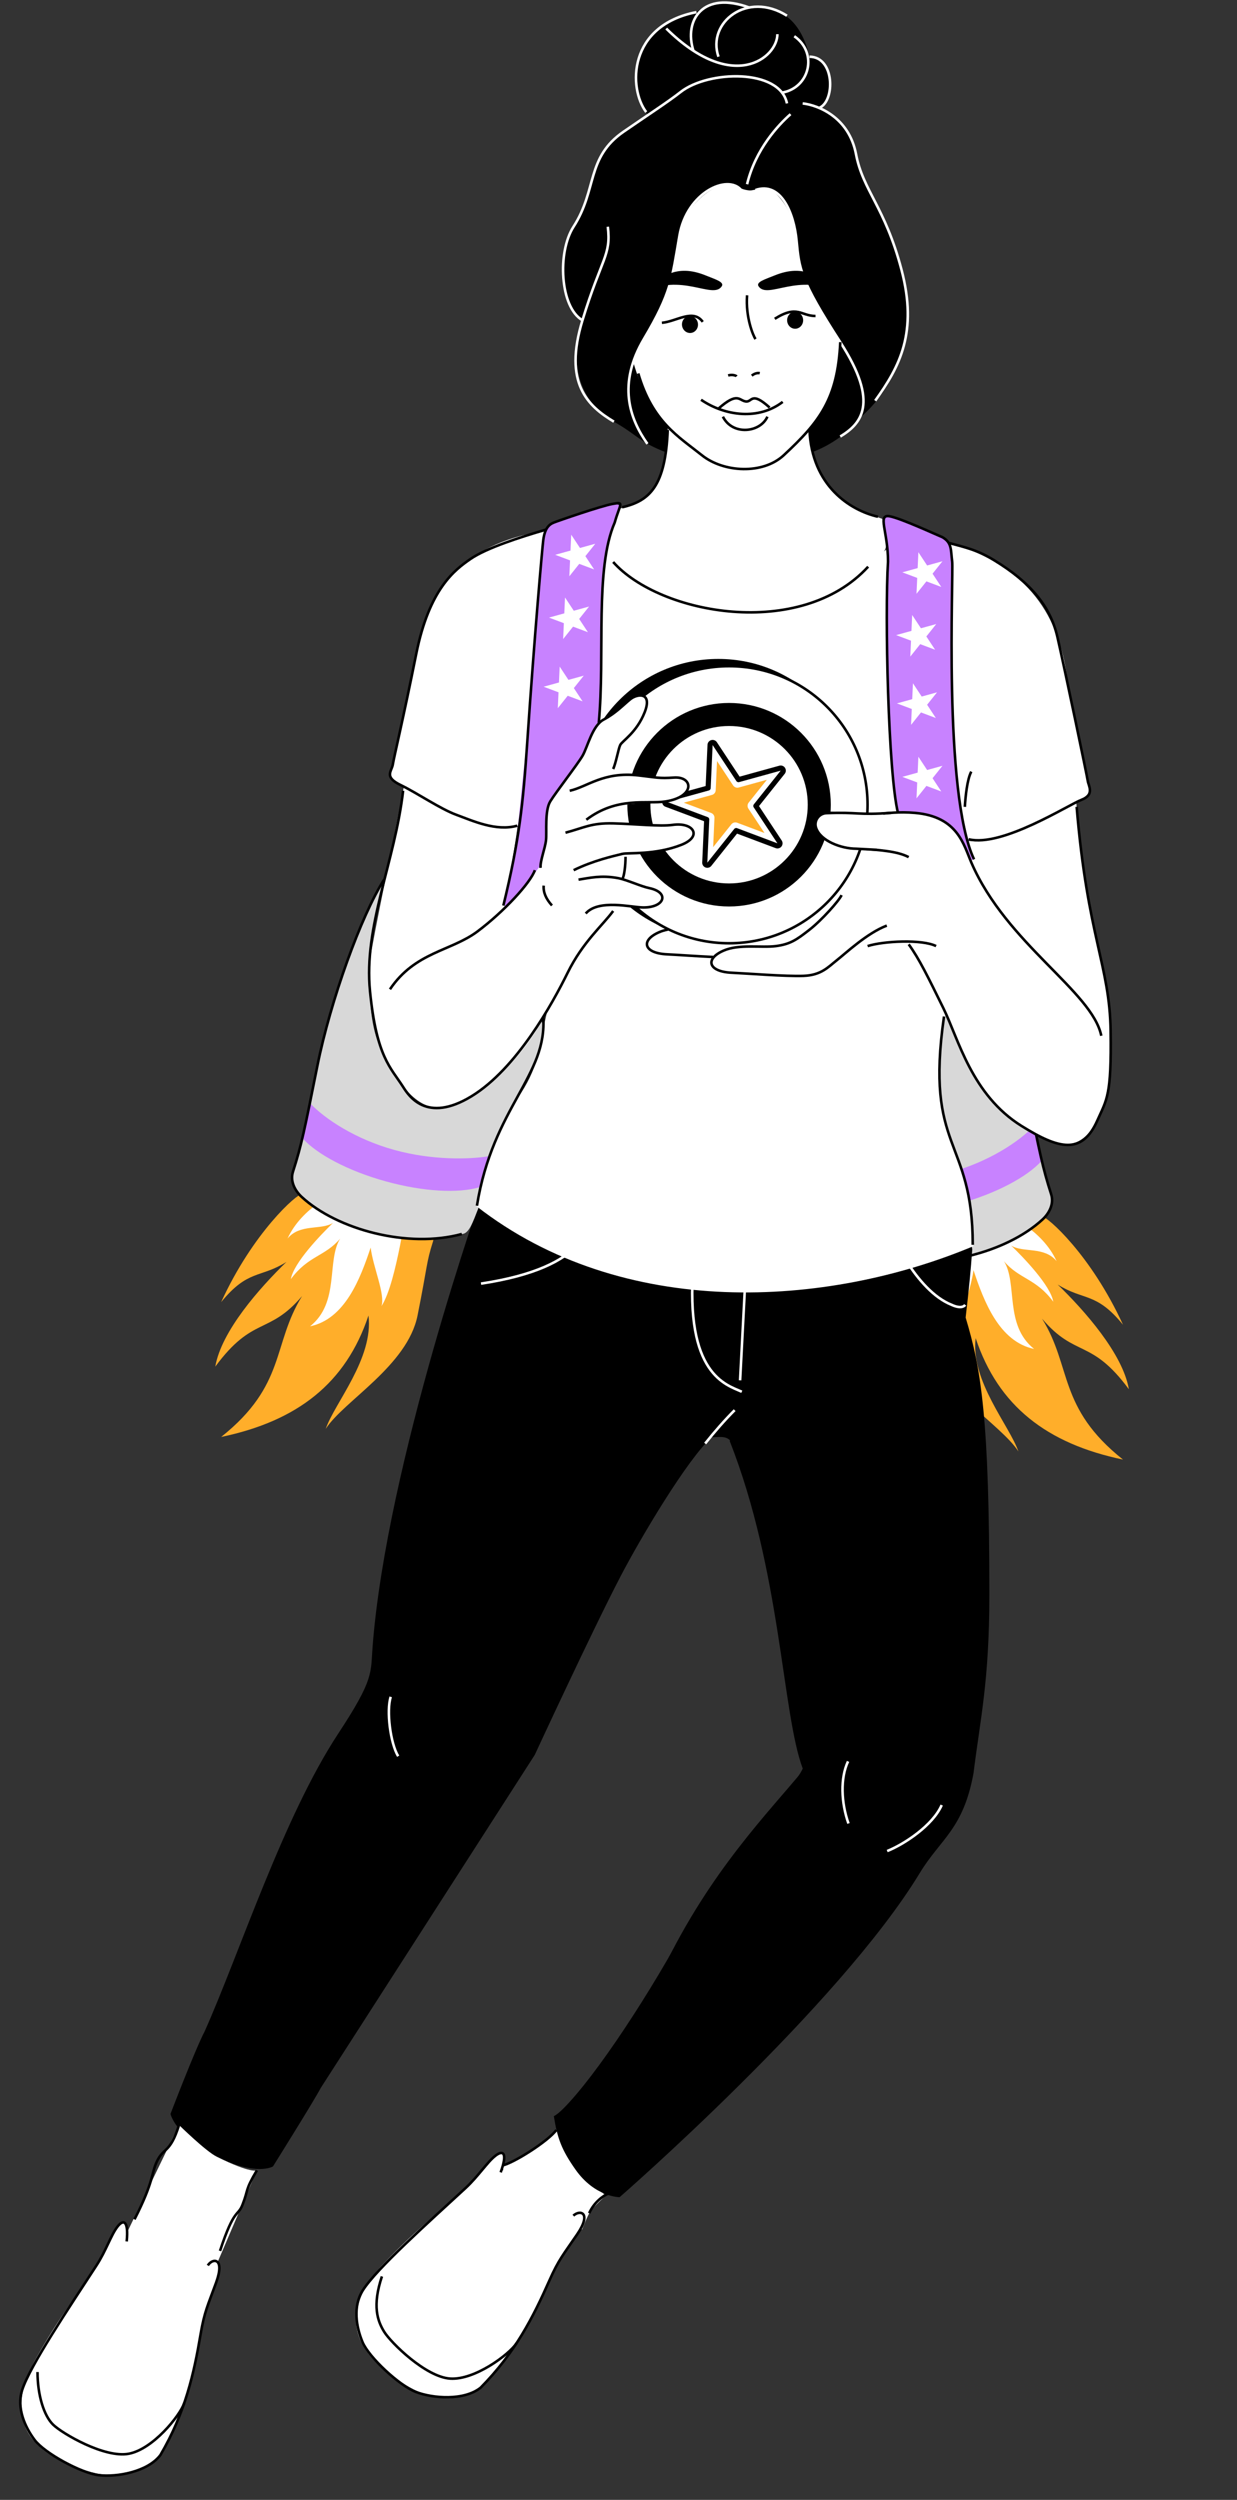 <svg width="483" height="976" fill="none" xmlns="http://www.w3.org/2000/svg"><rect width="100%" height="100%" fill="#333333" stroke="none"/><path d="M361.803 522.438c3.946 19.665 28.923 33.438 35.84 44.239-3.404-9.996-18.727-27.454-16.685-44.239 8.825 26.484 27.783 41.198 57.527 47.41-25.496-20.29-19.855-36.116-31.611-55.021 13.048 15.352 19.183 7.611 33.899 27.556-2.348-13.834-17.323-30.735-27.784-40.87 10.162 6.38 15.005 2.827 25.496 15.694-12.42-27.138-29.537-42.327-31.735-42.326-16.153-4.398-37.561 1.276-48.327 11.232-1.903 1.759-3.56 4.616-2.603 7.607 2.611 8.164 2.037 9.054 5.983 28.718z" fill="#FFAE2A"/><path d="M368.565 494.747c1.812 9.03 4.152 19.088 7.328 24.047-1.563-4.59 3.278-15.193 4.216-22.901 4.052 12.162 10.002 27.904 23.661 30.757-11.708-9.318-6.362-25.57-11.76-34.252 5.991 7.05 12.498 6.66 19.256 15.819-1.079-6.353-11.645-17.279-16.448-21.933 4.666 2.93 12.933.206 17.751 6.114-5.704-12.462-19.607-18.344-20.617-18.343-7.417-2.02-17.248.585-22.192 5.157-.874.808-1.634 2.12-1.195 3.493 1.199 3.749-1.812 3.012 0 12.042z" fill="#fff"/><path d="M400.921 424.99c-5.094-25.449-17.156-58.827-26.101-72.807 4.399 12.937 7.264 37.326 4.747 54.229-1.674 11.237-9.909-23.628-14.286-15.443-3.628 6.786-6.065 54.738-20.895 47.952-14.072-6.439-25.872-24.461-30.817-31.873-3.259 7.412 2.674 15.7 12.928 37.459 10.253 21.759 10.475 26.765 11.59 36.121 2.014 5.103 3.591 9.985 6.437 9.985 20.898 5.701 48.605-1.629 62.542-14.505 2.464-2.276 4.609-5.971 3.374-9.842-3.366-10.539-4.419-15.8-9.479-41.08l-.04-.196z" fill="#D8D8D8"/><path d="m334.622 460.469 3.087 11.894c8.07 2.414 21.715 1.773 36.426-2.283 14.834-4.091 26.959-10.607 32.593-16.864 0 0-2.128-11.166-2.842-13.757-6.015 6.323-17.886 14.158-33.109 18.355-14.667 4.044-28.773 3.852-36.155 2.655z" fill="#C882FF"/><path d="M374.82 352.183c8.945 13.98 21.007 47.358 26.101 72.807 5.095 25.449 6.145 30.71 9.519 41.276 1.235 3.871-.91 7.566-3.374 9.842-13.937 12.876-41.644 20.206-62.542 14.505" stroke="#000" stroke-linejoin="bevel"/><path d="M227.319 870.417s-2.483-.741-6.068.36c-4.484 1.372-10.7 4.323-16.256.146-5.391-4.052-8.779-25.492-8.779-25.492s9.684-4.79 12.069-6.359c2.866-1.883 8.944-7.473 8.944-7.473s5.515 11.892 8.165 15.335c2.311 2.994 11.132 10.254 11.132 10.254s-4.825 4.471-5.979 6.124c-1.154 1.652-3.228 7.105-3.228 7.105z" fill="#fff"/><path d="M196.209 845.415c4.124-.804 17.801-9.389 21.025-13.827M237.578 856.36c-2.219.993-5.606 3.447-7.534 7.712" stroke="#000" stroke-miterlimit="10"/><path d="M81.741 899.213c-4.555 11.662-3.02 21.441-10.593 41.31-3.05 7.997-6.146 15.973-10.03 19.641-11.671 10.983-27.54 4.802-34.587 1.792-7.98-3.417-28.218-13.268-12.291-41.51 9.281-16.46 17.573-26.907 22.73-34.663 4.996-7.511 6.972-12.524 8.945-16.489 5.688-4.403 3.136 3.59 3.95 4.986 4.05-3.669 15.87-7.336 20.592-4.986 6.605 3.287 10.198 5.964 11.284 14.762 6.283-3.841 3.793 5.448 0 15.157z" fill="#fff"/><path d="M351.239 426.088c-25.089-15.32-90.911-20.313-123.829-7.783-36.304 13.819-38.614 46.155-38.614 46.155s-37.853 106.937-43.317 178.477c-.793 10.379.645 12.52-13.418 33.903-21.421 32.562-38.427 85.44-52.123 116.204-3.69 6.974-13.365 32.26-13.365 32.26s1.788 8.617 18.048 16.709c15.604 7.765 21.962 3.801 21.962 3.801s15.674-25.031 18.657-30.642l83.57-130.041s22.6-48.864 33.63-69.958c7.82-14.974 25.769-45.198 35.423-54.045 3.349 0 6.583-.996 8.327 2.969 15.045 34.211 22.511 115.967 27.804 126.574-13.815 16.89-36.608 39.629-55.229 78.403-8.337 17.36-35.119 53.349-42.509 57.13 1.378 8.688 3.061 13.206 8.471 20.871 7.59 10.753 17.203 10.753 17.203 10.753s85.629-74.552 117.208-126.571c8.148-13.422 16.976-17.029 20.98-38.964 2.621-21.213 6.186-35.854 6.186-69.732 0-68.712-3.156-87.912-9.262-108.162 1.203-10.119 2.059-18.937 2.588-26.642-7.768-43.694-7.664-53.293-28.391-61.669z" fill="#000"/><path d="m84.775 883.625-4.42 2.826s1.089-11.004-9.54-16.293c-8.512-4.236-21.175 6.052-21.175 6.052v-4.656l20.256-41.917s10.412 10.23 14.713 12.37c13.533 6.735 15.694 5.335 15.694 5.335l-15.528 36.283z" fill="#fff"/><path d="M285.354 562.319c20.194 51.279 20.476 106.548 28.573 128.037M217.353 826.384c12.415-10.675 34.331-43.78 49.175-70.809 20.515-37.354 42.098-53.505 47.535-65.207M195.905 449.237c-11.783 20.968-46.823 157.983-50.013 201.43-.465 8.275-2.752 10.622-3.658 11.554" stroke="#000" stroke-miterlimit="10"/><path d="M286.852 550.554c-3.898 3.915-7.745 8.299-11.517 13.029" stroke="#fff" stroke-miterlimit="10"/><path d="M187.818 501.15c42.641-6.463 42.642-23.266 43.934-29.729M270.759 493.789c-3.459 43.003 12.894 46.845 18.888 49.581M288.978 538.906l1.958-37.54M376.873 509.446c-1.027 1.369-3.387.892-5.259 0-13.968-5.474-24.7-28.735-25.883-34.654" stroke="#fff"/><path d="M69.896 829.637c-3.439 11.122-6.027 8.658-8.645 14.271-2.266 4.86-1.09 7.63-8.742 22.581M100.303 847.342c-4.788 8.071-3.195 7.246-5.615 13.429-1.837 4.695-3.204 1.068-8.782 18.024" stroke="#000" stroke-miterlimit="10"/><path d="M49.465 875.101c.803-8.105-1.246-8.797-3.56-5.813-2.637 3.406-4.44 9.345-8.232 15.184-10.868 16.739-25.928 39.072-29.02 48.628-2.234 6.939 1.02 14.381 4.9 19.534 3.88 5.154 18.202 12.917 24.94 13.712 7.172.844 19.165-1.279 24.14-7.863 9.731-16.622 13.095-31.832 15.689-47.164 1.495-8.838 2.822-11.229 6.069-20.174 3.53-9.725-1.334-9.672-3.247-6.673" stroke="#000" stroke-miterlimit="10" stroke-linejoin="bevel"/><path d="M14.65 926.089c0 9.015 2.503 17.079 6.098 20.555 3.594 3.476 20.056 13.107 29.487 11.355 9.43-1.753 19.862-14.639 21.717-19.787" stroke="#000" stroke-miterlimit="10"/><path d="M220.814 879.472c-7.293 10.176-8.22 20.031-20.462 37.415-4.931 6.997-9.899 13.961-14.568 16.556-14.02 7.76-27.87-2.151-33.956-6.809-6.888-5.283-24.067-19.829-1.663-43.263 13.058-13.658 23.671-21.733 30.583-27.975 6.695-6.045 9.847-10.414 12.737-13.77 6.598-2.862 2.152 4.254 2.597 5.808 4.83-2.554 17.188-3.188 21.183.256 5.59 4.817 8.41 8.299 7.291 17.093 7.035-2.169 2.33 6.218-3.742 14.689z" fill="#fff"/><path d="M195.49 848.131c2.78-7.656.964-8.833-2.014-6.513-3.397 2.649-6.61 7.959-11.725 12.681-14.663 13.536-34.769 31.457-40.124 39.954-3.877 6.172-2.562 14.188-.074 20.141 2.487 5.953 14.448 17.014 20.782 19.45 6.74 2.589 18.885 3.495 25.33-1.656 13.534-13.704 20.547-27.612 26.846-41.83 3.63-8.196 5.506-10.184 10.86-18.05 5.822-8.553 1.096-9.703-1.498-7.269" stroke="#000" stroke-miterlimit="10" stroke-linejoin="bevel"/><path d="M149.123 888.762c-3.826 11.464-1.748 17.344.877 21.6 2.625 4.257 16.199 17.656 25.77 18.288 9.571.631 22.861-9.278 25.93-13.809" stroke="#000" stroke-miterlimit="10"/><path d="M152.57 662.483c-1.761 5.293-.146 18.171 2.904 23.188M331.13 687.675c-3.071 6.522-2.718 16.118.164 24.246M346.414 722.684c6.694-2.67 17.843-10.048 21.283-17.956" stroke="#fff" stroke-miterlimit="10"/><path d="M163.033 513.605c-3.946 19.665-28.923 33.438-35.84 44.239 3.404-9.996 18.727-27.454 16.685-44.239-8.825 26.485-27.783 41.198-57.527 47.41 25.496-20.29 19.855-36.116 31.611-55.02-13.047 15.351-19.182 7.61-33.899 27.555 2.349-13.833 17.324-30.734 27.784-40.87-10.161 6.38-15.004 2.827-25.496 15.694 12.42-27.138 29.537-42.327 31.736-42.326 16.152-4.398 37.56 1.276 48.326 11.232 1.903 1.759 3.56 4.616 2.604 7.607-2.611 8.164-2.038 9.054-5.984 28.718z" fill="#FFAE2A"/><path d="M156.272 485.914c-1.812 9.03-4.153 19.088-7.329 24.047 1.563-4.59-3.277-15.193-4.215-22.901-4.053 12.162-10.003 27.904-23.662 30.757 11.708-9.318 6.362-25.57 11.761-34.252-5.992 7.05-12.498 6.66-19.256 15.819 1.078-6.353 11.644-17.278 16.448-21.933-4.667 2.93-12.934.206-17.752 6.114 5.704-12.462 19.607-18.344 20.617-18.343 7.417-2.02 17.248.586 22.192 5.157.874.808 1.635 2.12 1.196 3.493-1.199 3.749 1.812 3.012 0 12.042z" fill="#fff"/><path d="M123.915 416.157c5.094-25.449 17.157-58.827 26.101-72.807-4.398 12.937-7.264 37.326-4.746 54.229 1.673 11.237 5.562 15.644 9.938 23.83 3.629 6.785 10.413 15.465 25.242 8.679 14.072-6.439 25.873-24.46 30.818-31.873 3.258 7.413-2.675 15.7-12.928 37.459-10.254 21.759-10.475 26.765-11.591 36.121-2.013 5.103-3.591 9.985-6.436 9.985-20.899 5.701-48.605-1.629-62.543-14.505-2.463-2.276-4.609-5.971-3.373-9.842 3.365-10.539 4.418-15.8 9.479-41.08l.039-.196z" fill="#D8D8D8"/><path d="m190.58 451.454-3.452 12.076c-8.07 2.414-21.715 1.773-36.427-2.283-14.834-4.091-26.959-10.607-32.593-16.864 0 0 2.129-11.166 2.843-13.757 6.015 6.323 17.885 14.158 33.108 18.355 14.668 4.044 29.138 3.671 36.521 2.473z" fill="#C882FF"/><path d="M150.016 343.35c-8.944 13.98-21.007 47.358-26.101 72.807-5.094 25.449-6.144 30.71-9.518 41.276-1.236 3.871.91 7.566 3.373 9.842 13.938 12.876 41.644 20.206 62.543 14.505" stroke="#000" stroke-linejoin="bevel"/><path d="M351.975 105.243c2.679 11.023 6.051 38.111-15.682 57.444-4.233 5.632-11.796 11.233-19.464 13.944-18.466 16.234-38.634 0-56.69 0-10.462-3.993-10.998-6.61-20.42-11.989-18.161-10.361-15.682-31.827-12.279-39.592-13.729-12.147-7.573-30.493 1.082-45.96 4.296-22.023 15.504-28.937 24.516-33.98-3.193-5.117-14.222-30.945 18.907-40.349 6.734-5.905 14.654-2.364 20.609-1.797 12.048-1.092 20.199 4.865 23.529 19.208 5.924 0 13.414 10.392 3.939 19.912 9.002 3.089 13.193 12.367 13.624 15.582 1.639 12.44 14.17 30.419 18.35 47.598l-.021-.021z" fill="#000"/><path d="M328.089 133.571c0 7.45-3.12 24.777-12.017 34.275.923 10.763 3.497 26.663 28.332 34.689 6.081 9.572-1.978 17.741-5.906 20.746-28.288 32.3-93.147 16.168-101.876-3.387-3.908-5.443 3.38-15.871 5.197-21.355 13.971-1.797 18.907-13.713 18.907-31.659-6.378-8.433-9.574-12.314-13.466-25.533 4.695-10.747 16.681-28.097 16.838-42.24.2-17.663 13.855-27.183 20.357-27.183 2.5 0 4.202 2.039 8.067 2.417 2.321.231 6.397-2.301 9.023-.031 11.869 10.255 7.227 21.718 12.384 33.886 4.317 10.182 9.706 18.377 14.16 25.375z" fill="#fff"/><path d="M425.587 308.582c0 2.207-7.678 6.252-17.814 11.159-9.065 4.382-19.895 9.908-32.29 8.343-2.502 13.687-1.939 39.552-6.756 69.759-7.124 44.677 10.294 50.875 11.374 88.677-57.31 24.045-136.909 28.927-194.048-15.592 1.564-14.701 9.257-32.654 15.915-42.038 8.534-12.028 8.254-19.364 11.025-31.146 9.847-41.871 7.813-76.545-11.025-75.366-13.172 2.606-27.92-6.178-37.951-11.715-6.702-3.699-12.29-5.622-11.733-8.165.504-2.301 1.313-5.201 1.796-7.449 3.088-14.448 5.599-28.917 8.802-42.083 5.778-23.704 17.836-41.451 52.646-46.179 11.177-2.112 5.147 11.095 23.025 10.707 22.195 25.722 77.541 28.264 100.45 3.761 9.905-10.591 16.197-13.355 26.523-10.833 35.493 8.679 47.257 29.599 50.765 51.728 2.658 16.738 5.977 30.471 9.307 46.443l-.011-.011z" fill="#fff"/><path d="M372.087 277.066c.525 7.629-1.264 26.565 8.766 61.337-6.859-10.662-22.079 18.751-43.067 28.309 0 9.688-48.702-4.292-89.962-14.074-11.982-16.93-17.901-4.689-27.655 8.636 5.326-20.121-20.481 8.428-23.496-7.354 4.729-15.962 5.77-34.933 8.669-61.485 2.561-37.443 5.589-70.518 6.335-78.419.389-4.151 1.219-9.583 4.422-9.993 3.971-.504 17.813-7.576 23.033-7.271 3.13.179 3.834-.305.893 7.271-6.84 13.6-4.308 56.149-6.84 84.008 1.019 3.037 2.943 32.693 6.84 34.311 19.506 8.133 116.095 19.033 117.166 11.604-9.321-10.815-9.237-37.191-10.439-61.537-1.451-29.367.485-43.521.056-56.666-.225-6.884-2.324-9.548-1.507-14.404 4.175 0 9.751 2.822 14.493 4.884 6.148 2.673 11.029 4.898 11.029 6.609 3.193 5.506-.869 33.253 1.264 64.234z" fill="#C882FF"/><path d="M433.132 393.283c1.901 11.957 1.124 31.869-4.086 42.881-6.576 13.911-15.441 10.99-20.977 8.5-10.882-4.886-23.865-11.59-32.867-35.011-2.479-6.441-10.083-24.072-20.398-42.061-13.319.557-13.445-.945-34.79 12.063-6.281 1.345-19.432 1.387-37.32-.21-4.254-1.03-5.347-3.09-4.286-5.8-5.966-.694-15.525-.515-19.821-1.209-10.357-1.67-4.727-8.658-.536-8.742 1.317-.029 2.635-.815 3.931-.89 43.179-2.5 74.323-29.033 72.202-31.756-1.943-.61-7.605.189-11.901-3.373-10.105-8.385.084-11.348 2.532-10.245 7.731 3.467 29.348-3.194 40.671 1.786 3.645 1.608 7.805 5.664 9.969 8.879.446.062 3.351 8.899 4.01 7.634 1.971.395-1.841-7.377-1.417-7.344 7.117.548 15.393-1.274 42.196-15.147 1.775 25.364 10.493 65.061 12.877 80.066l.011-.021z" fill="#fff"/><path d="M252.796 173.3c-6.964-9.856-11.838-23.337-1.26-41.147 10.577-17.81 10.882-23.348 13.771-40.191 2.888-16.844 18.76-24.062 24.054-17.81M328.088 170.431c7.846-4.781 15.693-12.63 0-36.86-15.693-24.23-16.04-28.674-17.059-39.592-1.019-10.917-6.144-23.21-16.039-19.796M341.735 156.435c9.558-13.313 16.722-26.625 10.241-51.202-6.481-24.577-15.01-30.724-17.741-45.056-2.731-14.332-14.674-19.113-20.819-19.796M239.708 164.631c-10.241-6.146-19.789-15.015-12.279-39.591 7.511-24.577 11.261-25.26 9.895-36.524" stroke="#fff" stroke-miterlimit="10"/><path d="M227.429 125.039c-8.834-5.075-9.863-26.626-3.487-36.523 9.38-14.574 4.842-26.952 19.569-37.113 9.212-6.356 17.415-11.673 22.216-15.456 10.84-8.532 38.823-9.215 41.554 4.434M291.702 71.924c3.287-13.67 12.216-23.147 16.964-27.34M252.322 43.765c-7.006-9.205-7.206-33.824 19.611-39.025" stroke="#fff" stroke-miterlimit="10"/><path d="M303.541 13.346c0 9.204-17.395 23.41-43.403-2.207" stroke="#fff" stroke-miterlimit="10"/><path d="M280.537 22.15c-4.601-13.407 11.26-25.816 26.733-16.012M310.148 14.144c9.401 6.61 5.924 20.217-4.811 22.024" stroke="#fff" stroke-miterlimit="10"/><path d="M316.07 22.15c9.895 0 10.042 17.212 3.939 19.912M270.746 19.818c-3.813-12.083 3.792-23.484 21.796-16.875" stroke="#fff" stroke-miterlimit="10"/><path d="M249.215 145.802c5.494 18.829 15.704 24.64 24.863 31.942 8.509 6.788 23.792 7.566 31.932 0 14.107-13.103 21.04-22.128 22.09-44.162M291.703 115.289c-.64 8.553 2.353 15.708 3.288 17.106" stroke="#000" stroke-miterlimit="10"/><path d="M284.32 146.59c1.649-.505 3.077.063 3.298.336M293.532 146.653c1.355-1.082 2.574-1.082 3.12-.945" stroke="#000" stroke-miterlimit="10"/><path d="M273.731 156.078c9.612 6.526 22.668 7.923 31.88.83" stroke="#000" stroke-linejoin="bevel"/><path d="M280.464 159.588c7.742-6.862 8.078-3.111 10.819-2.837 2.479.252 2.017-4.141 9.223 2.364M299.645 162.677c-2.763 6.242-13.582 7.503-17.384 0" stroke="#000" stroke-linejoin="bevel"/><path d="M302.514 124.462c8.912-5.577 10.115-1.093 15.913-1.093" stroke="#000" stroke-miterlimit="10"/><path d="M310.47 128.35c1.728 0 3.13-1.482 3.13-3.31 0-1.829-1.402-3.311-3.13-3.311-1.729 0-3.131 1.482-3.131 3.311 0 1.828 1.402 3.31 3.131 3.31z" fill="#000"/><path d="M274.393 125.659c-3.754-5.241-10.178-.157-15.945.368" stroke="#000" stroke-miterlimit="10"/><path d="M269.716 129.996c1.722-.16 2.981-1.764 2.813-3.585-.169-1.82-1.7-3.167-3.422-3.008-1.721.159-2.98 1.764-2.812 3.585.168 1.82 1.7 3.167 3.421 3.008zM250.811 114.395c6.848-6.115 12.93-11.663 24.789-6.84 3.655 1.492 7.342 2.543 6.208 4.235-3.561 5.274-15.872-5.695-30.997 2.605zM327.198 114.395c-6.849-6.115-12.931-11.663-24.79-6.84-3.655 1.492-7.342 2.543-6.207 4.235 3.56 5.274 15.871-5.695 30.997 2.605z" fill="#000"/><path d="M260.729 167.846c-.904 21.866-6.986 27.719-17.784 30.199M316.073 167.846c.904 21.866 15.912 31.409 26.71 33.889M241.884 291.676c.304 3.047 4.643 4.981 7.51 5.811m101.254 19.989c-3.851-15.41-5.211-77.673-3.911-98.23 0-11.734-4.243-18.56.61-17.688 4.443.799 18.634 7.383 20.588 8.16 3.852 2.167 3.264 5.042 3.852 9.528.588 4.487-3.574 90.707 8.54 116.26" stroke="#000" stroke-linejoin="bevel"/><ellipse cx="280.468" cy="311.843" rx="54.572" ry="54.59" fill="#000"/><path d="M338.746 314.179c0 29.873-24.209 54.089-54.072 54.089-29.862 0-54.071-24.216-54.071-54.089 0-29.873 24.209-54.09 54.071-54.09 29.863 0 54.072 24.217 54.072 54.09z" fill="#fff" stroke="#000"/><path d="M319.894 314.179c0 19.46-15.77 35.233-35.22 35.233s-35.22-15.773-35.22-35.233c0-19.46 15.77-35.233 35.22-35.233s35.22 15.773 35.22 35.233z" fill="#fff" stroke="#000" stroke-width="9"/><path d="m304.838 300.868-10.946 13.728 9.668 14.656-16.433-6.172-10.945 13.728.79-17.542-16.433-6.171 16.921-4.67.789-17.543 9.668 14.656 16.921-4.67z" fill="#FFAE2A" stroke="#fff" stroke-width="4" stroke-linejoin="round"/><path d="M305.619 301.491a1 1 0 0 0-1.047-1.587l-16.22 4.477-9.268-14.05a1 1 0 0 0-1.833.506l-.757 16.816-16.221 4.477a1.001 1.001 0 0 0-.085 1.901l15.752 5.916-.757 16.816a1 1 0 0 0 1.78.669l10.493-13.16 15.752 5.916a1 1 0 0 0 1.186-1.487l-9.267-14.05 10.492-13.16z" stroke="#000" stroke-width="2" stroke-linejoin="round"/><path d="m232.436 212.286-3.869 4.853 3.418 5.181-5.809-2.181-3.87 4.853.279-6.202-5.809-2.182 5.982-1.651.279-6.201 3.418 5.181 5.981-1.651zM367.991 219.127l-3.869 4.853 3.418 5.181-5.81-2.182-3.87 4.853.28-6.201-5.81-2.182 5.982-1.651.279-6.201 3.418 5.181 5.982-1.651zM230.016 236.797l-3.87 4.853 3.418 5.181-5.809-2.182-3.87 4.853.279-6.202-5.809-2.181 5.982-1.651.279-6.201 3.418 5.181 5.982-1.651zM365.57 243.639l-3.869 4.852 3.418 5.181-5.81-2.181-3.869 4.852.279-6.201-5.81-2.182 5.982-1.65.279-6.202 3.418 5.181 5.982-1.65zM227.932 263.789l-3.87 4.852 3.418 5.181-5.809-2.182-3.87 4.853.279-6.201-5.809-2.182 5.982-1.65.279-6.202 3.418 5.181 5.982-1.65zM365.869 270.298l-3.87 4.853 3.418 5.181-5.809-2.182-3.87 4.853.279-6.202-5.809-2.181 5.982-1.651.279-6.201 3.418 5.181 5.982-1.651zM367.991 298.979l-3.869 4.853 3.418 5.181-5.81-2.182-3.87 4.853.28-6.201-5.81-2.182 5.982-1.651.279-6.201 3.418 5.181 5.982-1.651z" fill="#fff"/><path d="M370.573 211.996c6.701 1.797 11.084 2.766 17.617 6.748 14.023 8.553 21.891 17.81 24.674 29.904 2.784 12.094 11.649 54.565 11.87 56.278.22 1.713 2.783 5.359-2.364 7.292-5.147 1.933-31.081 18.661-44.158 15.446" stroke="#000" stroke-linejoin="bevel"/><path d="M379.248 301.26c-1.639 3.047-2.286 9.991-2.517 13.753M420.388 315.013c4.244 50.898 12.899 61.773 13.267 87.526.368 25.554-1.513 26.647-5.189 34.927-5.956 13.418-14.905 11.285-29.59 2.133-19.485-12.146-24.59-33.907-30.524-45.97-5.935-12.062-9.454-19.344-13.54-24.944" stroke="#000" stroke-linejoin="bevel"/><path d="M430.009 404.378c-3.508-17.305-36.995-35.882-50.702-67.541-3.026-6.988-5.284-18.031-22.059-19.47-12.237-1.051-19.222 2.406-27.657.725-8.435-1.681-15.031-.925-9.622 7.26 5.41 8.186 25.651 4.392 34.832 9.289M338.771 369.368c6.197-1.986 21.26-2.722 26.733 0M346.259 361.371c-7.636 2.89-15.997 10.749-19.463 13.481-3.467 2.732-6.114 5.885-13.057 6.147-6.943.263-22.289-.966-28.004-1.219-9.285-.409-10.525-5.411-3.287-8.605 6.113-2.701 14.831-1.061 20.535-1.807 5.704-.746 8.225-2.596 13.077-6.378 4.853-3.783 11.555-11.338 12.542-13.513" stroke="#000" stroke-linejoin="bevel"/><path d="M278.405 373.623c-6.754-.315-14.233-.872-17.846-1.03-9.286-.409-10.525-5.411-3.288-8.605 1.099-.482 2.278-.829 3.508-1.072M212.085 396.813c1.844 23.176-19.633 35.32-25.859 73.929M368.597 396.862c-7.546 52.573 11.222 47.063 11.222 89.145M239.415 219.417c18.308 20.573 73.223 30.555 99.567 1.828" stroke="#000" stroke-linejoin="bevel"/><path d="M255.403 353.68c4.759-1.408 4.065-5.285-1.04-6.746-3.456-.987-8.046-1.544-11.376-3.688 1.271-3.961 1.261-7.912 1.271-10.034 2.406-.095 13.96-.883 17.773-2.049 2.689-.83 4.076-1.356 6.775-2.774 3.603-3.257 3.141-7.324-9.348-5.968-4.517-.358-14.905-.83-19.139-.935-.22-2.186-.367-5.496-.462-6.893 6.796-.925 19.097-1.513 22.825-2.301 9.58-2.028 7.038-10.508-1.859-8.574-4.411.956-7.342-.589-15.409-1.219-2.216-.179-3.677-.274-6.534-.253.956-2.259 1.198-7.082 3.309-11.369.693-1.418 7.763-8.878 9.191-11.925 4.013-8.564-3.014-7.639-4.38-6.525-3.865 3.183-10.809 8.521-11.302 8.542-5.179.21-5.347 13.565-14.821 23.516-1.229 1.691-5.105 4.245-6.986 10.938-.955 3.404-.462 7.828-.745 12.609-.189 3.194-1.734 6.43-2.101 9.898-4.38 5.737-12.432 15.866-14.228 17.347.842-5.751 5.898-34.023 5.142-32.898-11.397 1.408-16.155-.074-44.264-15.247-4.695 24.84-11.166 54.513-13.561 69.517-1.901 11.958 3.131 32.332 10.315 43.385 8.382 12.903 16.87 14.952 25.084 10.424 9.905-5.464 24.39-15.919 34.337-36.303 15.189-31.144 16.796-24.766 26.702-40.906 8.833.957 13.728.788 14.842.452l-.011-.021z" fill="#fff"/><path d="M157.401 308.729c-3.225 27.992-15.493 52.758-12.92 78.375 2.574 25.617 8.046 29.61 12.92 37.249 2.122 3.331 9.044 14.426 26.691 3.656 17.646-10.77 31.617-36.177 37.551-48.229 5.935-12.052 13.687-18.514 17.773-24.114" stroke="#000" stroke-linejoin="bevel"/><path d="M152.265 386.243c9.874-14.648 23.865-14.858 34.201-22.612 10.336-7.755 20.662-18.945 22.384-23.905M215.52 353.513c-2.364-2.586-3.445-5.171-3.225-7.756M211.077 338.833c-.263-2.606 1.775-7.565 2.122-10.822.346-3.258-.567-11.474 1.649-15.12 2.216-3.647 10.682-14.469 12.636-17.863 1.954-3.394 3.803-11.758 8.214-14.08 4.696-2.48 7.689-5.737 10.42-7.954 2.731-2.217 8.729-2.869 5.599 5.086-3.13 7.954-8.781 11.211-9.538 12.777-.756 1.565-1.659 7.039-2.773 9.383" stroke="#000" stroke-linejoin="bevel"/><path d="M222.451 308.73c6.995-1.555 13.098-7.545 26.879-5.99 7.133.81 8.004 1.251 13.803.841 7.636-.546 8.413 7.523-3.309 9.331-7.227 1.113-18.781-2.049-30.882 7.124M220.804 325.1c7.247-1.912 9.989-3.846 18.613-3.636 8.624.211 18.319 1.282 23.245.589 8.141-1.145 11.744 4.476 3.435 7.765-10.304 4.077-20.808 2.973-23.151 3.562-3.729.935-11.113 2.543-18.96 6.357M225.898 343.425c4.307-.662 8.76-1.797 15.315-.61 3.508.641 8.949 3.226 12.3 3.92 8.015 1.66 6.103 7.639-2.405 7.555-4.58-.042-17.437-3.363-22.405 2.364" stroke="#000" stroke-linejoin="bevel"/><path d="M244.248 334.504c0 3.268-.483 7.576-1.271 8.743" stroke="#000" stroke-linejoin="bevel"/><path d="M350.579 319.52c-1.282-.378-1.639-.378-2.994-.378-1.229 0-2.153-.473-2.773-1.187-7.699.189-14.895-.547-19.978-.547-2.69 0-11.372 2.112-2.532 10.245 4.296 3.562 10.303 3.383 12.773 3.383 4.648.905 6.807.379 10.504-.168a23.701 23.701 0 0 1 2.416-5.274 27.901 27.901 0 0 1 2.71-3.667c.273-.326.662-.831.998-1.093.021-.273.021-.536.031-.799-.315-.231-.64-.368-1.145-.515h-.01z" fill="#fff"/><path d="M347.901 317.346c-12.941.987-12.878-.379-25.22.126-2.899.115-4.969 2.984-4.034 5.737 1.733 5.117 9.79 8.133 15.662 8.143l8.09.432M213.198 206.776c-10.179 2.974-23.319 7.209-29.475 11.454-6.155 4.244-16.113 11.663-21.207 37.112-5.095 25.448-8.697 40.295-9.118 43.059-.42 2.763-3.602 4.875 2.973 8.059 6.576 3.184 15.483 9.331 21.838 11.663 6.355 2.333 15.483 6.578 23.749 4.245" stroke="#000" stroke-linejoin="bevel"/><path d="M233.796 282.202c2.5-26.767-1.613-60.14 6.217-78.179 2.132-7.513 3.96-8.143-.893-7.271-4.443.799-20.945 6.494-22.899 7.271-1.953.778-3.508 2.343-4.096 6.83-.357 2.742-3.403 36.825-6.286 79.358-1.595 23.542-2.994 37.397-9.294 63.346" stroke="#000" stroke-linejoin="bevel"/></svg>